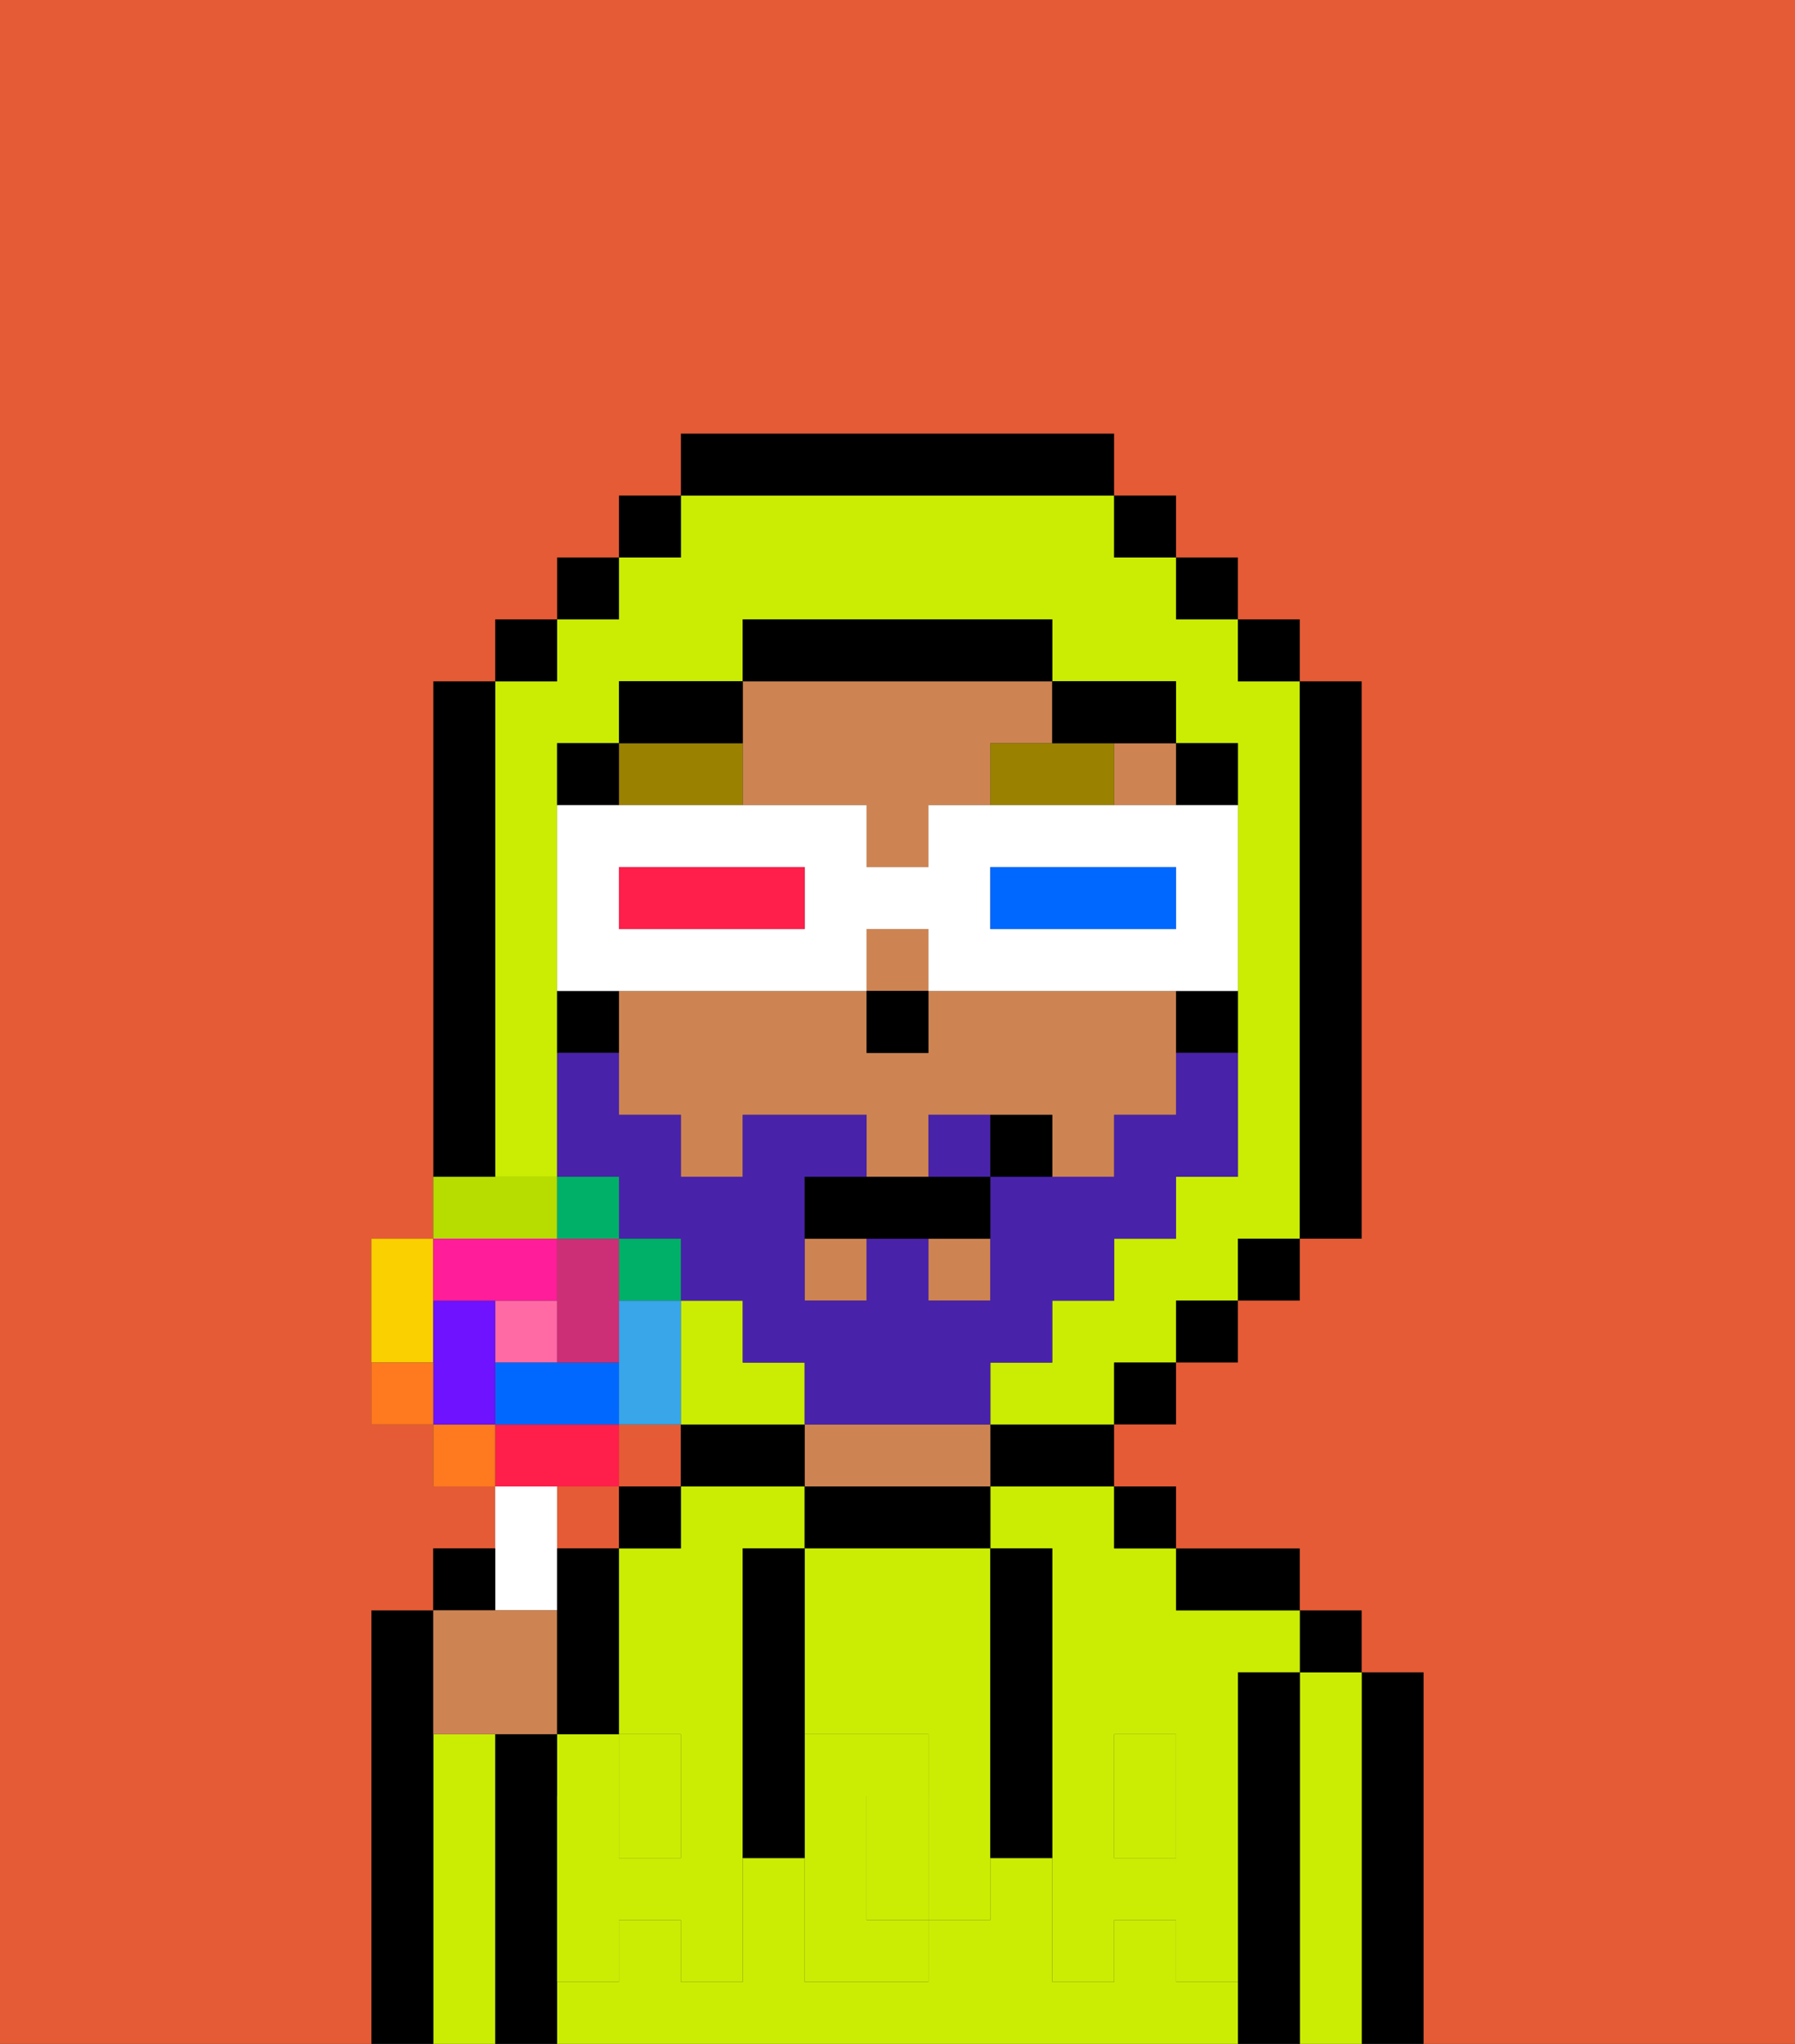 <svg xmlns="http://www.w3.org/2000/svg" viewBox="0 0 29 33"><rect x="0" y="0" width="29" height="33" fill="#333333" stroke="none"/><defs><style>polygon,rect,path{shape-rendering:crispedges;}.sa34-1{fill:#e55b35;}.sa34-2{fill:#000000;}.sa34-3{fill:#cbed03;}.sa34-4{fill:#ce8452;}.sa34-5{fill:#cbed03;}.sa34-6{fill:#9b8100;}.sa34-7{fill:#4922aa;}.sa34-8{fill:#ffffff;}.sa34-9{fill:#0068ff;}.sa34-10{fill:#ff1f4a;}.sa34-11{fill:#ff6aa5;}.sa34-12{fill:#ff791f;}.sa34-13{fill:#fad000;}.sa34-14{fill:#b6dc00;}.sa34-15{fill:#00af68;}.sa34-16{fill:#38a6e8;}.sa34-17{fill:#6e12ff;}.sa34-18{fill:#ff1d99;}.sa34-19{fill:#cc2f76;}</style></defs><rect class="sa34-1" x="10" y="23" width="1" height="1"/><rect class="sa34-1" x="9" y="24" width="1" height="1"/><path class="sa34-2" d="M23,27H22v6h1V27Z"/><path class="sa34-3" d="M22,27H21v6h1V27Z"/><rect class="sa34-2" x="21" y="26" width="1" height="1"/><path class="sa34-2" d="M21,27H20v6h1V27Z"/><rect class="sa34-3" x="18" y="29" width="1" height="1"/><rect class="sa34-3" x="10" y="29" width="1" height="1"/><path class="sa34-3" d="M12,24H11v1H10v3h1v1h1V25h1V24Z"/><rect class="sa34-3" x="9" y="28" width="1" height="1"/><path class="sa34-3" d="M19,32V31H18v1H17V30H16v1H15v1H13V30H12v2H11V31H10v1H9v1H20V32Z"/><path class="sa34-3" d="M16,25h1v4h1V28h1v1h1V27h1V26H19V25H18V24H16Z"/><path class="sa34-2" d="M20,26h1V25H19v1Z"/><rect class="sa34-2" x="18" y="24" width="1" height="1"/><path class="sa34-2" d="M16,24h2V23H16Z"/><path class="sa34-2" d="M13,24v1h3V24H13Z"/><path class="sa34-4" d="M13,23v1h3V23H13Z"/><path class="sa34-2" d="M13,24V23H11v1h2Z"/><rect class="sa34-2" x="10" y="24" width="1" height="1"/><path class="sa34-2" d="M9,31V28H8v5H9V31Z"/><path class="sa34-3" d="M8,28H7v5H8V28Z"/><path class="sa34-2" d="M7,28V26H6v7H7V28Z"/><path class="sa34-3" d="M14,29v2h1V29Z"/><path class="sa34-3" d="M13,25v3h2v1h1V25H13Z"/><path class="sa34-5" d="M19,30H18V29H17v3h1V31h1v1h1V29H19Z"/><rect class="sa34-5" x="18" y="28" width="1" height="1"/><path class="sa34-5" d="M15,29v2h1V29Z"/><path class="sa34-5" d="M14,30V29h1V28H13v4h2V31H14Z"/><path class="sa34-5" d="M11,29v1H10V29H9v3h1V31h1v1h1V29Z"/><rect class="sa34-5" x="10" y="28" width="1" height="1"/><path class="sa34-2" d="M13,25H12v5h1V25Z"/><path class="sa34-2" d="M17,28V25H16v5h1V28Z"/><rect class="sa34-4" x="14" y="15" width="1" height="1"/><path class="sa34-4" d="M18,16H15v1H14V16H10v2h1v1h1V18h2v1h1V18h2v1h1V18h1V16Z"/><rect class="sa34-4" x="15" y="20" width="1" height="1"/><path class="sa34-4" d="M12,13h2v1h1V13h1V12h1V11H12v2Z"/><rect class="sa34-4" x="18" y="12" width="1" height="1"/><rect class="sa34-4" x="13" y="20" width="1" height="1"/><rect class="sa34-2" x="14" y="16" width="1" height="1"/><path class="sa34-6" d="M17,12H16v1h2V12Z"/><path class="sa34-6" d="M11,13h1V12H10v1Z"/><path class="sa34-3" d="M8,18v1H9V12h1V11h2V10h5v1h2v1h1v7H19v1H18v1H17v1H16v1h2V22h1V21h1V20h1V11H20V10H19V9H18V8H11V9H10v1H9v1H8v7Z"/><path class="sa34-3" d="M13,22H12V21H11v2h2Z"/><rect class="sa34-2" x="10" y="8" width="1" height="1"/><rect class="sa34-2" x="9" y="9" width="1" height="1"/><rect class="sa34-2" x="8" y="10" width="1" height="1"/><path class="sa34-2" d="M8,18V11H7v8H8Z"/><rect class="sa34-2" x="18" y="22" width="1" height="1"/><rect class="sa34-2" x="19" y="21" width="1" height="1"/><rect class="sa34-2" x="20" y="20" width="1" height="1"/><path class="sa34-2" d="M21,20h1V11H21v9Z"/><rect class="sa34-2" x="20" y="10" width="1" height="1"/><rect class="sa34-2" x="19" y="9" width="1" height="1"/><rect class="sa34-2" x="18" y="8" width="1" height="1"/><path class="sa34-2" d="M18,8V7H11V8h7Z"/><path class="sa34-2" d="M12,11H10v1h2Z"/><path class="sa34-2" d="M10,16H9v1h1Z"/><path class="sa34-2" d="M10,12H9v1h1Z"/><path class="sa34-2" d="M19,17h1V16H19Z"/><path class="sa34-2" d="M20,13V12H19v1Z"/><path class="sa34-2" d="M18,12h1V11H17v1Z"/><path class="sa34-2" d="M17,11V10H12v1h5Z"/><path class="sa34-1" d="M0,7V33H6V26H7V25H8V24H7V23H6V20H7V11H8V10H9V9h1V8h1V7h7V8h1V9h1v1h1v1h1v9H21v1H20v1H19v1H18v1h1v1h2v1h1v1h1v6h6V0H0Z"/><path class="sa34-7" d="M15,18v1h1V18Z"/><path class="sa34-7" d="M10,20h1v1h1v1h1v1h3V22h1V21h1V20h1V19h1V17H19v1H18v1H16v2H15V20H14v1H13V19h1V18H12v1H11V18H10V17H9v2h1Z"/><path class="sa34-8" d="M11,16h3V15h1v1h5V13H15v1H14V13H9v3h2Zm5-2h3v1H16Zm-6,0h3v1H10Z"/><path class="sa34-9" d="M19,15V14H16v1h3Z"/><path class="sa34-10" d="M13,15V14H10v1h3Z"/><path class="sa34-2" d="M14,19H13v1h3V19H14Z"/><path class="sa34-2" d="M16,18v1h1V18Z"/><path class="sa34-8" d="M9,26V24H8v2Z"/><rect class="sa34-11" x="8" y="21" width="1" height="1"/><path class="sa34-10" d="M10,24V23H8v1h2Z"/><rect class="sa34-12" x="7" y="23" width="1" height="1"/><path class="sa34-13" d="M7,21V20H6v2H7Z"/><path class="sa34-14" d="M9,19H7v1H9Z"/><rect class="sa34-15" x="9" y="19" width="1" height="1"/><rect class="sa34-15" x="10" y="20" width="1" height="1"/><path class="sa34-16" d="M11,22V21H10v2h1Z"/><path class="sa34-9" d="M9,22H8v1h2V22Z"/><path class="sa34-17" d="M8,22V21H7v2H8Z"/><path class="sa34-18" d="M8,21H9V20H7v1Z"/><path class="sa34-19" d="M10,22V20H9v2Z"/><path class="sa34-12" d="M6,22v1H7V22Z"/><path class="sa34-2" d="M8,25H7v1H8Z"/><path class="sa34-4" d="M8,28H9V26H7v2Z"/><path class="sa34-2" d="M10,26V25H9v3h1Z"/></svg>